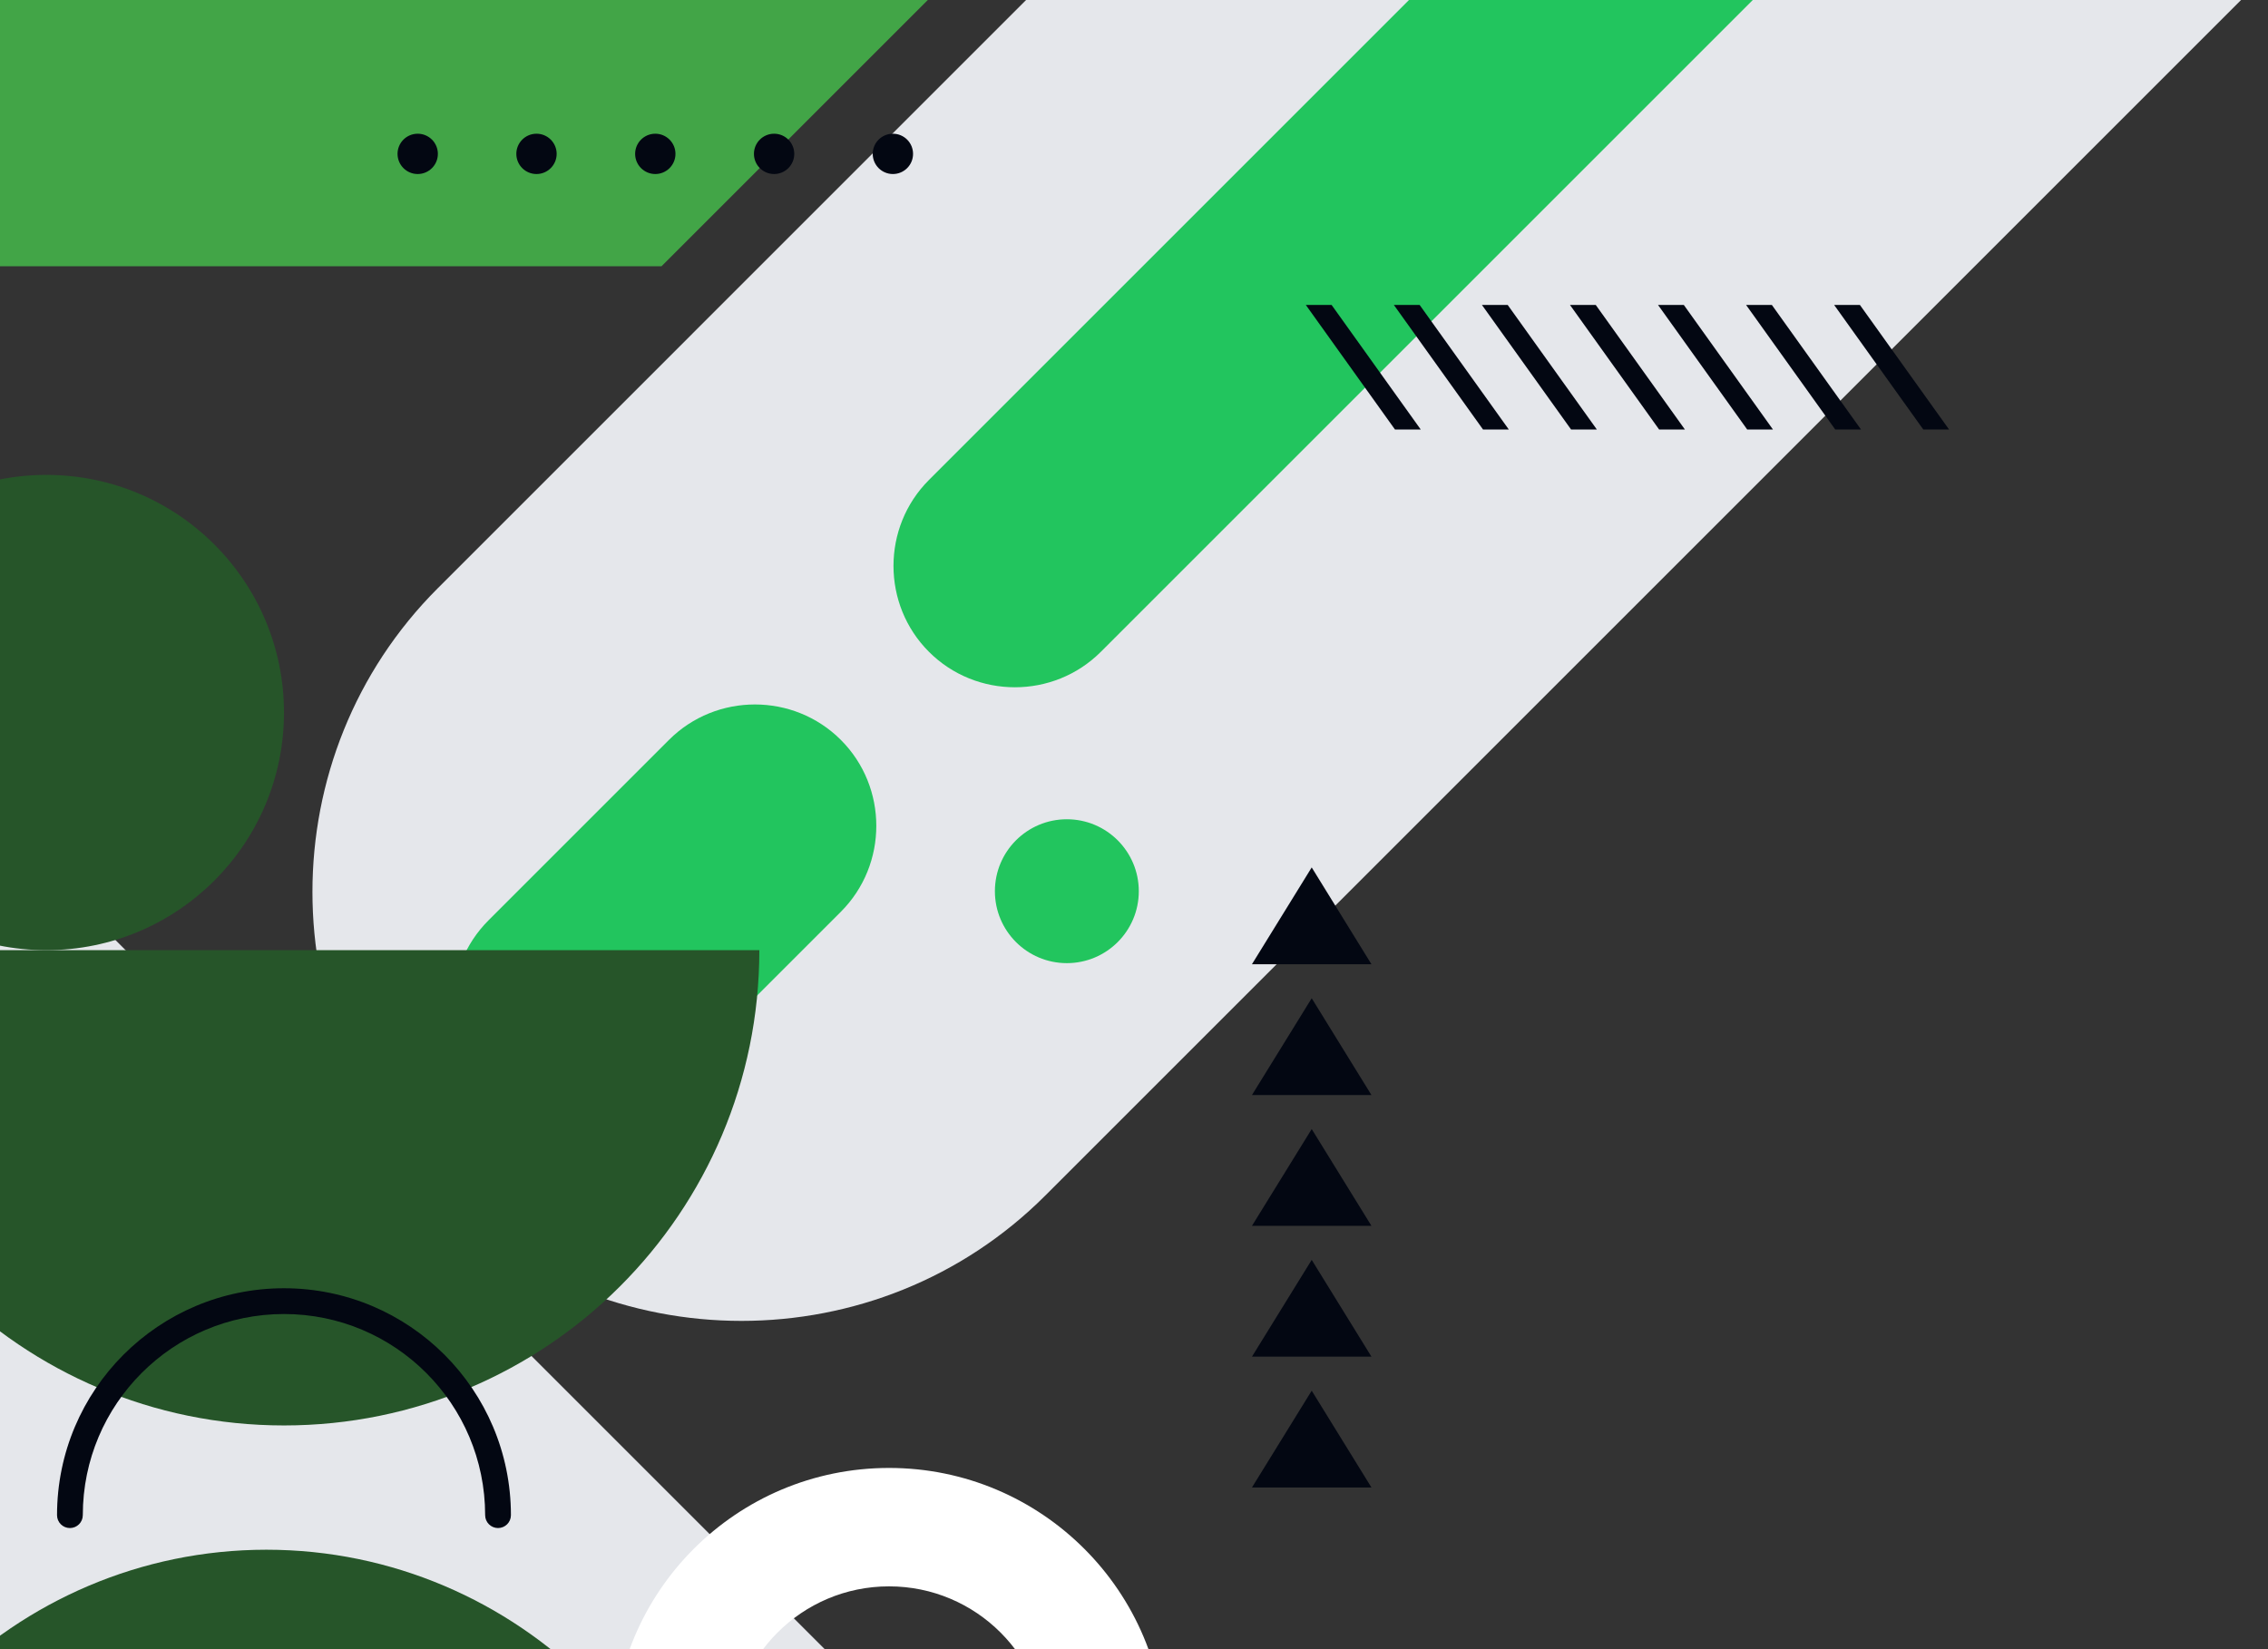 <svg width="220" height="160" viewBox="0 0 220 160" fill="none" xmlns="http://www.w3.org/2000/svg">
<rect x="0" y="0" width="220" height="160" fill="#333333" stroke="none"/>
<path fill-rule="evenodd" clip-rule="evenodd" d="M217.385 0H99.534L42.461 57.073C26.256 73.277 26.256 99.793 42.461 115.998C58.665 132.203 85.182 132.203 101.387 115.998L217.385 0Z" fill="#E5E7EB"/>
<path fill-rule="evenodd" clip-rule="evenodd" d="M-30 50V300H220L-30 50Z" fill="#E5E7EB"/>
<path fill-rule="evenodd" clip-rule="evenodd" d="M70.287 299.998H-18.602V194.796C-18.602 170.351 1.398 150.352 25.843 150.352H25.843C50.287 150.352 70.287 170.351 70.287 194.796L70.287 299.998Z" fill="#265529"/>
<path fill-rule="evenodd" clip-rule="evenodd" d="M-30 120V0H90L64.167 25.833H-4.167V94.167L-30 120Z" fill="#42A547"/>
<path fill-rule="evenodd" clip-rule="evenodd" d="M86.239 184.502C77.791 184.502 70.942 177.653 70.942 169.204C70.942 160.755 77.791 153.906 86.239 153.906C94.688 153.906 101.537 160.755 101.537 169.204C101.537 177.653 94.688 184.502 86.239 184.502ZM86.239 195.99C71.446 195.99 59.453 183.998 59.453 169.204C59.453 154.41 71.446 142.418 86.239 142.418C101.033 142.418 113.025 154.41 113.025 169.204C113.025 183.998 101.033 195.99 86.239 195.99Z" fill="white"/>
<path fill-rule="evenodd" clip-rule="evenodd" d="M47.382 105.967L47.382 105.967C42.797 101.382 42.797 93.879 47.382 89.293L64.89 71.785C69.475 67.2 76.979 67.2 81.564 71.785H81.564C86.15 76.371 86.15 83.874 81.564 88.46L64.056 105.967C59.471 110.552 51.968 110.552 47.382 105.967ZM90.11 63.239H90.11C85.524 58.654 85.524 51.151 90.11 46.565L136.675 0H170.023L106.784 63.239C102.199 67.825 94.695 67.825 90.11 63.239Z" fill="#22C55E"/>
<path fill-rule="evenodd" clip-rule="evenodd" d="M103.486 79.484C99.631 79.484 96.507 82.609 96.507 86.464C96.507 90.318 99.631 93.443 103.486 93.443C107.34 93.443 110.465 90.318 110.465 86.464C110.465 82.609 107.34 79.484 103.486 79.484Z" fill="#22C55E"/>
<path fill-rule="evenodd" clip-rule="evenodd" d="M27.547 138.295C2.081 138.295 -18.564 117.65 -18.564 92.184H73.658C73.658 117.65 53.014 138.295 27.547 138.295Z" fill="#265529"/>
<path fill-rule="evenodd" clip-rule="evenodd" d="M4.492 92.185C-8.242 92.185 -18.564 81.863 -18.564 69.13C-18.564 56.396 -8.242 46.074 4.492 46.074C17.225 46.074 27.547 56.396 27.547 69.13C27.547 81.863 17.225 92.185 4.492 92.185Z" fill="#265529"/>
<path fill-rule="evenodd" clip-rule="evenodd" d="M121.442 93.547H127.238H133.033L127.238 84.156L121.442 93.547Z" fill="#030712"/>
<path fill-rule="evenodd" clip-rule="evenodd" d="M121.442 106.238H127.238H133.033L127.238 96.848L121.442 106.238Z" fill="#030712"/>
<path fill-rule="evenodd" clip-rule="evenodd" d="M121.442 118.929H127.238H133.033L127.238 109.539L121.442 118.929Z" fill="#030712"/>
<path fill-rule="evenodd" clip-rule="evenodd" d="M121.442 131.621H127.238H133.033L127.238 122.23L121.442 131.621Z" fill="#030712"/>
<path fill-rule="evenodd" clip-rule="evenodd" d="M121.442 144.312H127.238H133.033L127.238 134.922L121.442 144.312Z" fill="#030712"/>
<path fill-rule="evenodd" clip-rule="evenodd" d="M75.089 12.973C74.009 12.973 73.133 13.848 73.133 14.928C73.133 16.009 74.009 16.884 75.089 16.884C76.169 16.884 77.045 16.009 77.045 14.928C77.045 13.848 76.169 12.973 75.089 12.973ZM40.518 12.973C39.438 12.973 38.562 13.848 38.562 14.928C38.562 16.009 39.438 16.884 40.518 16.884C41.598 16.884 42.474 16.009 42.474 14.928C42.474 13.848 41.598 12.973 40.518 12.973ZM63.565 12.973C62.485 12.973 61.609 13.848 61.609 14.928C61.609 16.009 62.485 16.884 63.565 16.884C64.645 16.884 65.521 16.009 65.521 14.928C65.521 13.848 64.645 12.973 63.565 12.973ZM52.041 12.973C50.961 12.973 50.085 13.848 50.085 14.928C50.085 16.009 50.961 16.884 52.041 16.884C53.122 16.884 53.997 16.009 53.997 14.928C53.997 13.848 53.122 12.973 52.041 12.973ZM86.612 12.973C85.532 12.973 84.656 13.848 84.656 14.928C84.656 16.009 85.532 16.884 86.612 16.884C87.693 16.884 88.568 16.009 88.568 14.928C88.568 13.848 87.693 12.973 86.612 12.973Z" fill="#030712"/>
<path d="M180.521 41.669L171.874 29.586H169.374L178.021 41.669H180.521ZM171.98 41.669L163.333 29.586H160.832L169.48 41.669H171.98ZM163.438 41.669L154.791 29.586H152.291L160.938 41.669H163.438ZM154.897 41.669L146.25 29.586H143.75L152.397 41.669H154.897ZM146.356 41.669L137.708 29.586H135.208L143.855 41.669H146.356ZM137.814 41.669L129.167 29.586H126.667L135.314 41.669H137.814ZM189.062 41.669L180.415 29.586H177.915L186.562 41.669H189.062Z" fill="#030712"/>
<path d="M47.06 146.999C47.06 147.689 47.62 148.249 48.31 148.249C49.001 148.249 49.56 147.689 49.56 146.999C49.56 140.92 47.096 135.416 43.113 131.432C39.129 127.448 33.625 124.984 27.546 124.984C21.467 124.984 15.963 127.449 11.979 131.432C7.996 135.416 5.532 140.92 5.532 146.999C5.532 147.689 6.091 148.249 6.782 148.249C7.472 148.249 8.032 147.689 8.032 146.999C8.032 141.61 10.216 136.731 13.747 133.2C17.279 129.669 22.157 127.485 27.546 127.485C32.935 127.485 37.814 129.669 41.345 133.2C44.876 136.731 47.06 141.61 47.06 146.999Z" fill="#030712"/>
</svg>
